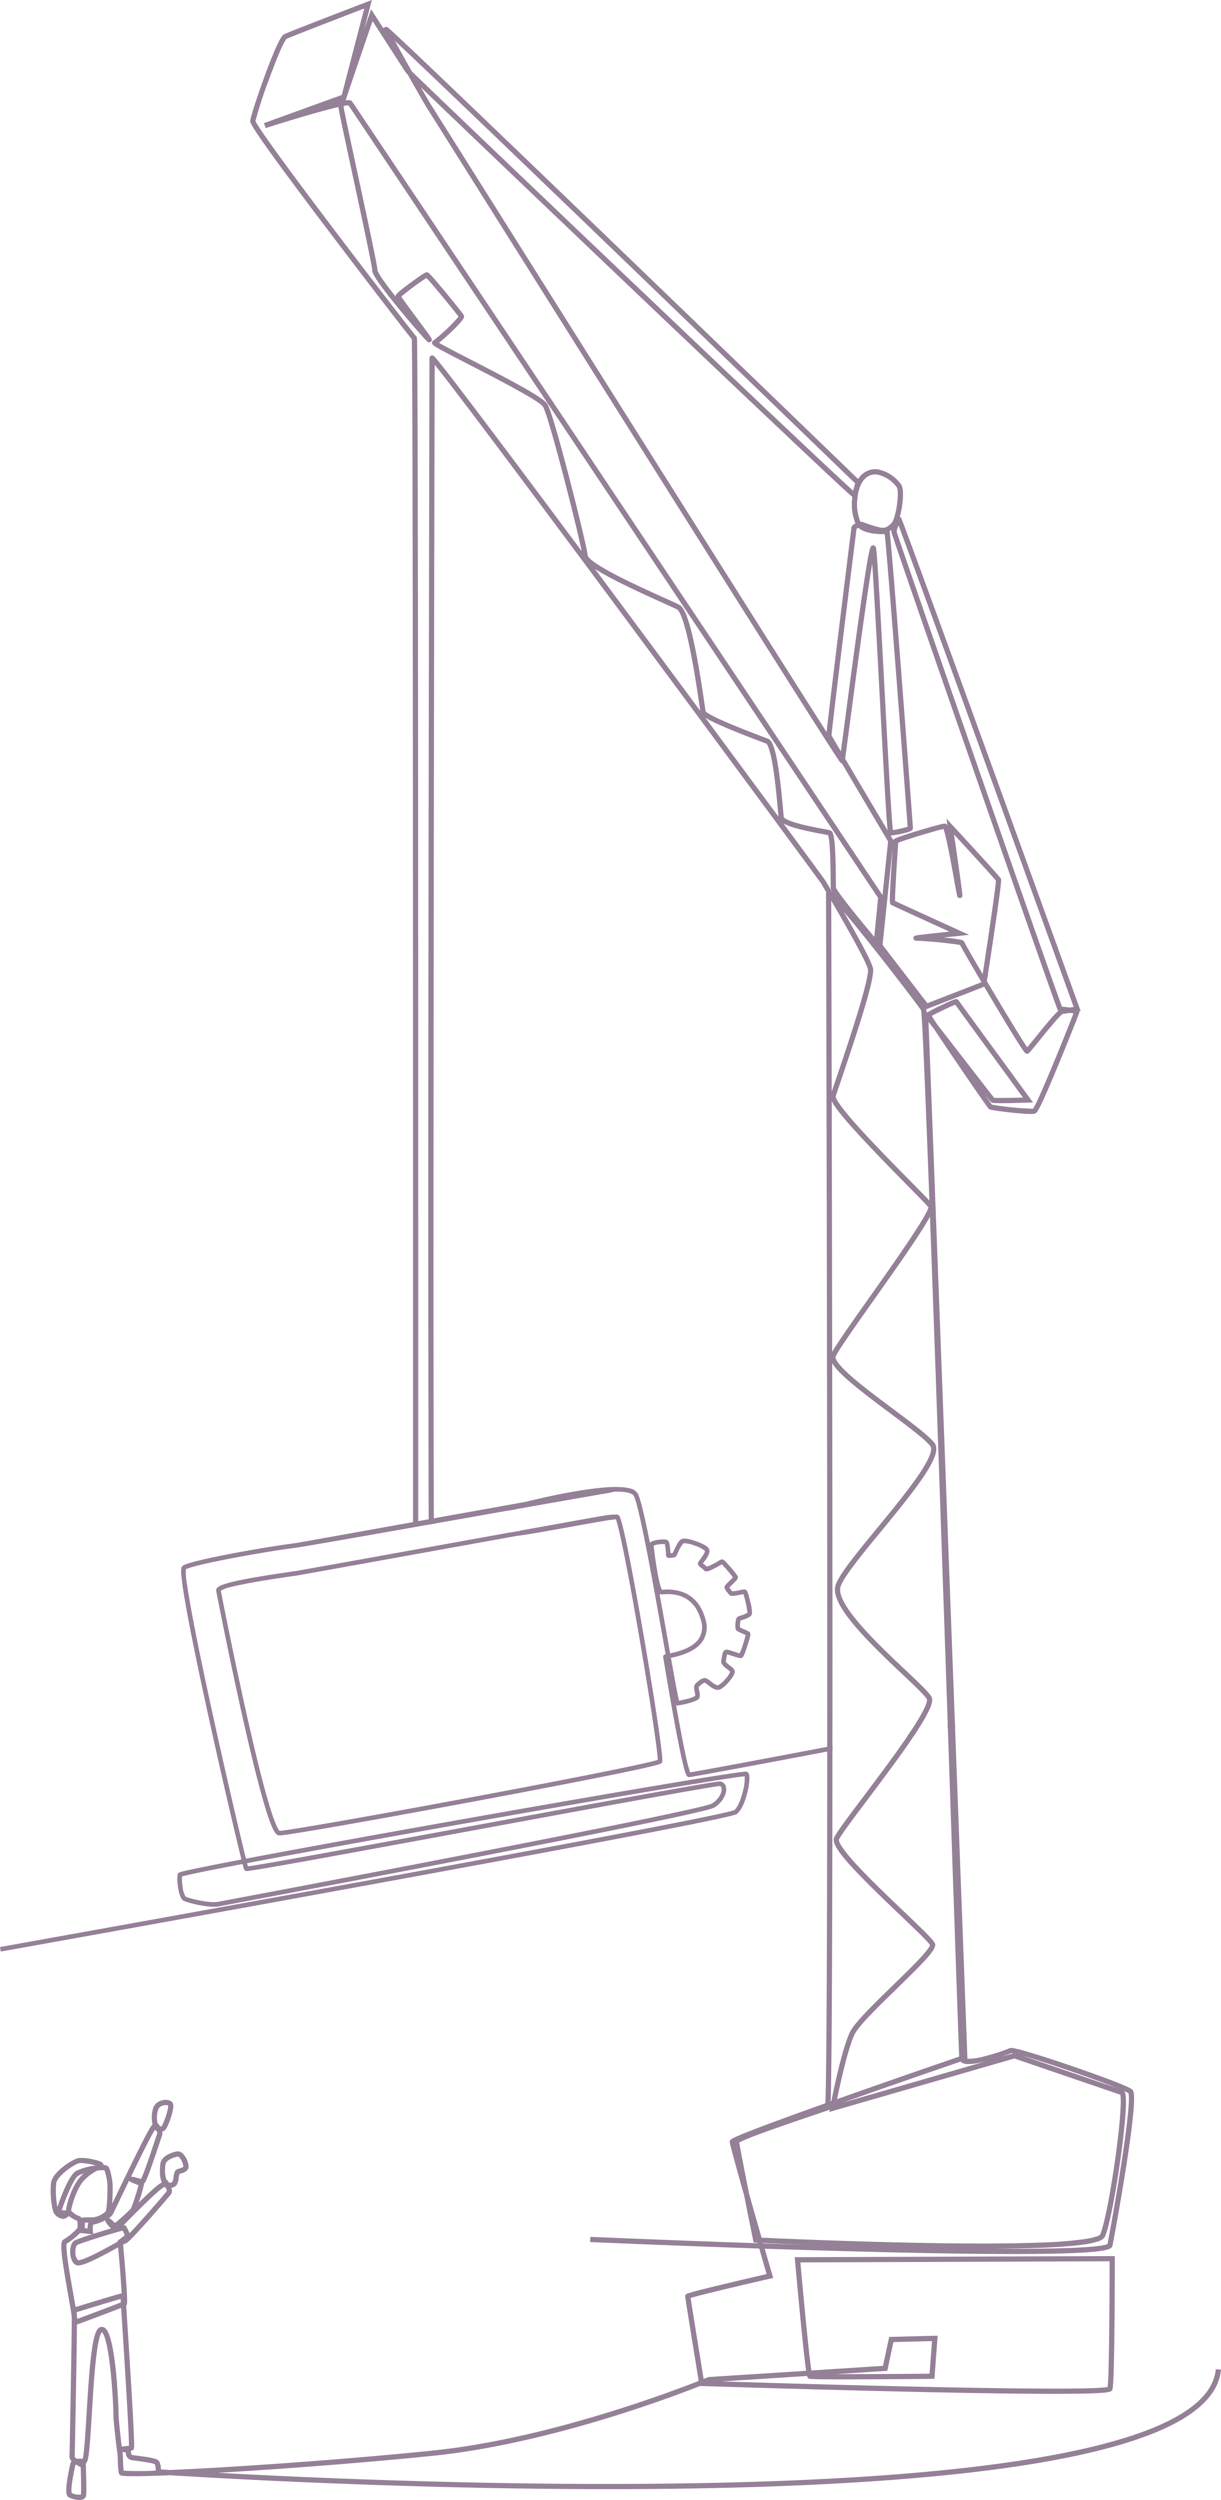 <svg xmlns="http://www.w3.org/2000/svg" width="353.56" height="723.38" viewBox="0 0 353.56 723.38">
  <g id="Group_1135" data-name="Group 1135" transform="translate(-665.311 -514.57)">
    <g id="Group_1133" data-name="Group 1133">
      <path id="Path_1195" data-name="Path 1195" d="M1017.361,1200.12c-1.83,20.14-55.1,31.57-154.05,33.03-7.44.11-14.87.16-22.23.16-46.37,0-89.75-1.97-112.67-3.23.98-.06,1.99-.11,3.01-.18,19.89-1.2,42.1-2.98,59.41-4.75,19.83-2.04,40.54-7.73,54.42-12.14,10.44-3.32,18.69-6.44,22.79-8.05l.44.02c.29.01,29.73.96,58.86,1.62,17.12.39,30.78.6,40.62.63,5.85.02,10.39-.03,13.51-.13,1.69-.06,3-.14,3.89-.24,1.3-.14,1.91-.31,2.08-.91.66-2.32.68-34.2.68-37.82v-.76l-92.69.33.07.82c.01.08.75,8.44,1.56,16.73.47,4.87.88,8.77,1.2,11.58.2,1.69.35,2.89.47,3.74l-28.33,1.81-.12.05c-.04.02-.46.19-1.22.5-1.43-8.78-3.37-20.77-3.77-23.43,2.58-.82,15.18-3.8,23.12-5.62l.78-.18-.22-.77c-.7-2.4-1.45-5.01-2.22-7.69,7.86.26,16.1.51,24.33.74,21.78.59,39.18.86,51.71.79,7.45-.04,13.24-.2,17.22-.48,6.61-.46,7.28-1.15,7.44-1.94.53-2.62,2.5-13.46,4.06-23.51,3.15-20.4,2.16-21.22,1.57-21.71-1.57-1.31-16.16-6.32-17.82-6.89-4.34-1.48-8.4-2.79-11.43-3.7-5.52-1.65-5.9-1.46-6.25-1.29a51.661,51.661,0,0,1-6.68,2.18,19.535,19.535,0,0,1-5.46.87l-.01-.43c-.5-13.39-1.1-29.4-1.75-46.96-.02-.3-.03-.59-.04-.89-.56-15-1.16-31.11-1.78-47.69-.01-.45-.03-.9-.05-1.36-3.25-87.12-6.97-186.38-7.64-202.69.43.53.94,1.18,1.51,1.91.16.23.32.48.5.74,1.94,2.93,4.39,6.54,6.1,9.05,2.68,3.94,8.96,13.13,9.36,13.46.13.1.53.42,6.43,1.05,3.95.42,6.29.52,6.96.3.49-.16,1.1-.36,7.04-14.78,2.91-7.04,5.7-14.15,5.77-14.41a.854.854,0,0,0,.01-.42l.39-.08-.31-.83c-.12-.36-12.96-35.8-25.67-70.81-7.47-20.56-13.43-36.95-17.73-48.71-2.55-6.98-4.54-12.39-5.9-16.07-.74-1.98-1.3-3.5-1.69-4.52-.71-1.88-.73-1.93-1.07-2.05a27.084,27.084,0,0,0,.63-2.95c.16-1.1.65-4.79-.18-6.28a10.767,10.767,0,0,0-6.49-4.43,5.587,5.587,0,0,0-4.77,1.25,6.818,6.818,0,0,0-1.27,1.47c-4.3-4.16-36.11-34.88-67.61-65.19-19.79-19.05-35.59-34.22-46.94-45.08-6.75-6.45-11.98-11.43-15.56-14.81-1.93-1.81-3.41-3.2-4.42-4.13q-.78-.72-1.2-1.08c-.45-.4-.81-.71-1.3-.44l-.47.26c-1.44-2.23-2.55-3.94-2.68-4.15l-.84-1.3-.51,1.47c-.29.84-.81,2.34-1.45,4.22l2.18-8.37-1.37.52c-.91.35-22.31,8.53-24.06,9.41-.4.2-1.45.73-5.64,12.14-1.89,5.18-4.02,11.58-4.16,12.89-.05.59-.17,1.7,23.27,32.62,7.5,9.9,21.22,27.81,23.51,30.53.36,7.25.37,209.25.37,296v47.64c.5-.04,1-.07,1.52-.08V908.68c-.01-44.85-.01-119.91-.06-182.47-.03-34.54-.07-61.56-.12-80.33-.03-10.68-.06-18.9-.1-24.46-.01-2.93-.03-5.18-.05-6.68-.04-2.54-.04-2.72-.34-2.93-.92-1.06-12.23-15.66-23.38-30.38-20.23-26.7-22.83-31.12-23.1-31.84a123.475,123.475,0,0,1,3.96-12.14c3.06-8.38,4.59-11.23,5.02-11.61,1.44-.69,14.63-5.78,22.52-8.81l-6.51,25.02-22.52,8.15.49,1.44c7.95-2.55,16.54-5.06,21.06-6.09.11.96.83,4.44,3.91,18.75,2.48,11.51,5.88,27.28,5.88,28.49,0,.48,0,1.75,7.74,11.17,3.41,4.15,7.74,9.13,8.28,9.51a.773.773,0,0,0,1.02-.07c.46-.47.11-1-.21-1.46-.19-.3-.49-.71-.9-1.27-.75-1.03-1.76-2.4-2.83-3.84-1.72-2.31-4-5.38-4.68-6.44a76.977,76.977,0,0,1,7.28-5.39c1.56,1.59,8.08,9.53,9.3,11.2a51.406,51.406,0,0,1-7.21,6.84.777.777,0,0,0-.47.69c-.02.55.11.76,3.35,2.5,1.84.99,4.33,2.27,7.22,3.76,7.67,3.95,20.52,10.56,21.56,12.28.78,1.29,3.18,9.49,6.27,21.41,2.24,8.63,4.23,16.88,4.93,20.34-9.78-13.14-18.02-24.15-24.59-32.88-5.58-7.41-9.93-13.15-12.93-17.04-1.62-2.09-2.88-3.69-3.74-4.76-1.42-1.76-1.68-2.05-2.25-1.89a.774.774,0,0,0-.56.75c0,.13-.01,1.84-.01,4.89-.18,84.71-.26,144.28-.3,179.33-.04,43.77-.04,78.47-.01,103.13.02,12.44.06,40.14.09,48.63v.76c.01.27.01.53.01.79l1.5-.27v-.4c0-.38,0-.76-.01-1.16-.19-39.91-.12-169.13.23-330.81,0-1.21.01-2.2.01-2.97,12.19,14.93,110.64,148.27,111.8,149.95l1.58,2.66a1.156,1.156,0,0,0-.07.37c0,.17.01,1.88.02,4.92.26,100.94.37,183.1.33,242.01v1.36c0,15.25-.02,28.92-.05,40.94v.89c-.08,34.46-.25,55.07-.49,59.94-6.81,2.43-12.42,4.46-16.72,6.07-3.32,1.24-5.89,2.24-7.64,2.97-3.05,1.27-3.37,1.56-3.33,2.19s1.93,7.49,4.15,15.35c1.13,5.65,2.24,11.14,2.65,13.14l.12.57.58.03c.02,0,.22.01.57.03a.838.838,0,0,1,.04.15c-26.58-.9-48.18-1.84-48.46-1.85l-.07,1.51c.29.01,22.15.97,48.97,1.87.9,3.12,1.66,5.75,2.13,7.39-1.81.42-6.48,1.5-11.11,2.61-3.46.82-6.21,1.5-8.19,2-1.18.31-2.09.55-2.71.74-1.01.29-1.57.46-1.57,1.1,0,.42,2.39,15.13,3.91,24.47-9.78,3.83-44.73,16.84-76.95,20.14-26.23,2.69-58.13,4.86-76.03,5.63-1.29-.08-2.21-.14-2.72-.17-.01-.11-.02-.22-.03-.31a4.755,4.755,0,0,0-.48-2.01c-.44-.72-1.81-1.07-6.37-1.65-.62-.08-1.16-.15-1.41-.2-.23-.04-.34-.14-.37-.89-.01-.13-.01-.24-.03-.35a2.97,2.97,0,0,0,.33-.07c.64-.19.63-.65.58-2.6-.03-1.1-.1-2.72-.2-4.8-.17-3.51-.45-8.38-.82-14.49-.52-8.51-1.08-17.11-1.27-20,.32-.32.33-1.05.21-3.44-.07-1.5-.21-3.58-.42-6.17-.25-3.26-.54-6.55-.68-8.05a8.4,8.4,0,0,1,.82-.4c.32-.11.9-.3,6.95-7.13,2.85-3.21,5.91-6.78,6.14-7.12a1.68,1.68,0,0,0,.18-1.3c-.03-.15-.07-.32-.12-.5a2.278,2.278,0,0,0,1.49-.77,4.185,4.185,0,0,0,.61-2,6.439,6.439,0,0,1,.27-1.24c.1-.04.22-.07.34-.11.85-.26,2.28-.69,2.28-2.04a5.922,5.922,0,0,0-1.8-3.87,2.125,2.125,0,0,0-1.85-.46c-.95.21-4.08,1.09-4.5,3.38-.11.56-.48,4.15.46,5.53-.95.43-2.7,1.9-6.77,5.89a41.9,41.9,0,0,0,1.54-5.29.777.777,0,0,0-.02-.16,4.334,4.334,0,0,0,.82-1.39c.3-.69.69-1.71,1.17-3.02.86-2.37,1.83-5.3,2.48-7.24.36-1.09.71-2.13.77-2.28a2.084,2.084,0,0,0,.06-1.22,1.722,1.722,0,0,0,.65-.25c.94-.63,2.51-5.16,2.57-6.97a1.765,1.765,0,0,0-.51-1.46,3.367,3.367,0,0,0-2.86-.3,3.474,3.474,0,0,0-2.4,2,9.208,9.208,0,0,0-.25,4.98c-.61.43-2.07,2.89-11.18,21.85-.18.38-.36.75-.52,1.09.14-1.78.16-3.88.16-5.04,0-1.51-.58-4.8-1.25-5.69-.12-.16-.35-.47-1.42-.53a.978.978,0,0,0-.1-.38c-.13-.25-.36-.71-3.19-1.29a13.946,13.946,0,0,0-3.91-.34c-1.67.26-7.6,4.01-7.99,7.2a25.14,25.14,0,0,0,.61,8.28,3.418,3.418,0,0,0,3.12,2.14,5.314,5.314,0,0,0,1.49-.82,8.871,8.871,0,0,0,2.36,1.38,6.351,6.351,0,0,1,.11,1.74c0,.1-.01.19-.01.27a16.49,16.49,0,0,1-4.01,3.36c-1.17.62-.94,3.48,1.31,16.12.52,2.97.98,5.53,1.01,6.33.12,2.77-.63,40.24-.64,40.5a1.734,1.734,0,0,0,.61,1.24,1.155,1.155,0,0,0-.35.63c-.01.04-.03.15-.07.32-1.75,8.02-1.14,9.1-.36,9.52a7.227,7.227,0,0,0,2.98.74,2.8,2.8,0,0,0,1.22-.24,1.406,1.406,0,0,0,.79-1.06c.17-1.14-.05-7.95-.08-8.72l-.01-.47-.04-.02a.14.14,0,0,1,.04-.03c.83-.64,1.08-3.5,1.75-14.47.3-5.11.65-10.9,1.16-15.48.73-6.7,1.51-7.87,1.73-8.07.23.15,1.54,1.45,2.58,11.75.6,5.97.8,11.78.77,12.21-.1.9,1,10.42,1.16,11.19.05.28.08,1.11.11,1.92a20.8,20.8,0,0,0,.31,3.77c.18.68.83.79,3.12.83,1.51.03,3.69.01,6.5-.08,1.58-.05,3.35-.11,5.27-.19,15.38.97,82.24,4.84,148.56,3.87,44.2-.65,79.61-3.28,105.26-7.84,15.27-2.71,27.23-6.15,35.53-10.22,9.31-4.56,14.33-10.06,14.9-16.35Zm-118.35,1.95c.16.58.3.65.5.75.27.14.57.29,18.26.21,8.65-.04,17.34-.12,17.42-.13h.7l.93-12.49-14.03.36-1.8,8.37-20.74,1.33c-.71-4.69-2.19-20.21-3.17-31.26l89.53-.33c-.01,13.57-.16,33.34-.57,36.36-1.84.44-12.56.91-60.2-.19-20.9-.48-41.7-1.1-51.5-1.4Zm8.27-.53,14.95-.96,1.79-8.32,11.17-.29-.71,9.43C925.821,1201.48,914.541,1201.55,907.281,1201.54ZM763.691,543.92c-.09.02-.19.04-.29.06l.31-.11C763.7,543.88,763.7,543.9,763.691,543.92Zm228.37,576.33c.21.53.56,3.6-2.15,20.98-1.52,9.78-3.35,19.82-3.91,22.66-.32.17-1.71.65-7.49.98-4.23.24-10.19.38-17.72.4-2.56,0-5.32,0-8.26-.02,5.88-.03,10.99-.13,15.29-.32,14.43-.61,16.92-1.97,17.46-3.21,1.35-3.12,3.18-13.19,4.39-21.79.59-4.1,2.4-17.66,1.37-19.97a1.437,1.437,0,0,0-.2-.33A9.61,9.61,0,0,1,992.061,1120.25Zm-16.77-6.39c6.03,2.06,10.65,3.77,13.51,4.92-5.27-1.8-21.46-7.34-27.34-9.36C964.391,1110.25,969.1,1111.73,975.291,1113.86Zm-17.14-5.2a2.834,2.834,0,0,1,.53.07l-3.68,1.06C956.551,1109.28,957.751,1108.83,958.151,1108.66Zm-14.21,2.82c1.18.63,3.81.28,6.5-.37l-41.05,11.85c11.19-3.96,23.61-8.27,34.07-11.85A1.8,1.8,0,0,0,943.941,1111.48Zm-4.2-98.11c.01.45.02.91.04,1.36.25,7.48.5,14.69.73,21.52q.48,14.25.87,25.79c.02.3.03.6.04.89.94,27.61,1.48,43.34,1.64,46.72-4.35,1.49-18.42,6.33-32.33,11.24-1.03.36-2.04.72-3.03,1.07,1.01-4.9,3.21-14.86,5.1-18.77,1.21-2.49,7.05-8.17,12.21-13.18,8.44-8.22,11.58-11.47,11.06-13.04-.32-.96-2.73-3.31-9.02-9.31-1.54-1.47-3.16-3.01-4.77-4.57-.31-.29-.61-.59-.91-.88-2.62-2.53-5.19-5.09-7.38-7.43-6.08-6.49-5.8-7.77-5.75-7.9.52-1.23,4.09-5.98,8.22-11.47,4.31-5.73,9.2-12.21,12.96-17.77.25-.37.49-.72.72-1.07.36-.54.7-1.06,1.01-1.55,4.26-6.63,4.42-8.51,3.88-9.48-.7-1.3-3.49-3.93-7.35-7.57-7.75-7.29-20.71-19.5-18.94-24.4,1.07-2.96,6.29-9.29,11.81-16,10.88-13.22,17.83-22.14,15.41-25.41-1.54-2.07-6.4-5.7-12.02-9.9-4.27-3.18-8.67-6.47-11.95-9.33-4.94-4.31-4.8-5.55-4.72-5.76.62-1.63,5.75-8.88,11.18-16.56,4.24-5.99,8.62-12.19,11.96-17.22,1.82-2.75,3.12-4.84,3.98-6.39.08-.13.14-.26.21-.38C936.171,908.95,938.131,966.32,939.741,1013.37Zm-33.46-107.62q-.045-31.38-.13-72.58c1.34,2.84,6.7,9.01,22.01,24.53,2.89,2.92,5.4,5.47,5.99,6.21-.07.51-.83,2.39-5.42,9.27-3.28,4.91-7.46,10.83-11.51,16.56C911.461,897.88,907.621,903.34,906.281,905.75Zm28.15-43.8c-1.02-1.08-2.73-2.82-5.19-5.31-4.13-4.19-9.79-9.92-14.29-14.84-7.13-7.8-7.67-9.58-7.66-9.94.2-.66.77-2.34,1.55-4.65,5.98-17.67,9.84-29.96,9.25-32.52-.49-2.16-4.79-9.91-8.47-16.29,2.23,2.61,5.34,6.41,9.5,11.67,6.3,7.97,12.16,15.69,12.91,16.86C932.361,808.83,933.271,830.82,934.431,861.95Zm-28.29-31.47q-.045-24.525-.12-52.46c0-1.13-.01-2.07-.01-2.82,4.24,7.24,10.09,17.54,10.61,19.82.14.63-.08,3.18-3.16,13.21-1.99,6.48-4.43,13.71-6.05,18.49C906.871,828.31,906.431,829.6,906.141,830.48Zm20.3-119.36c-.95-12.33-1.73-22.23-2.32-29.43-.35-4.22-.63-7.5-.84-9.74-.19-2.12-.29-3.14-.39-3.66a6.506,6.506,0,0,0,.59-.38,2.477,2.477,0,0,0-.06.61c.05.69,20.01,58.05,24.01,69.54,6.42,18.44,12.28,35.23,16.52,47.3,2.36,6.72,4.21,11.96,5.49,15.57.68,1.91,1.21,3.38,1.57,4.36.19.51.33.9.43,1.17a2.325,2.325,0,0,0,.31.61c-1.14.98-3.06,3.23-6.74,7.79-.85,1.05-1.72,2.13-2.25,2.75-1.65-2.35-7.15-11.48-11.68-19.14.34-2.26,1.24-8.08,2.1-13.89,2.24-15.18,2.1-15.46,1.93-15.8-.33-.65-8.96-10.02-14.08-15.55l-1.66-1.79.29,1.95a.916.916,0,0,0-.82-.51c-.88,0-6.98,1.84-7.68,2.05-1.82.55-3.48,1.08-4.67,1.49-1.68.57-2.32.83-2.51,1.22l-.08-.14c-.22-.36-.44-.74-.69-1.15h.03a25.327,25.327,0,0,0,3.25-.56c2.56-.57,3.18-.89,3.18-1.61C929.671,753.91,928.061,732.25,926.441,711.12Zm16.96,72.8c-6.85-3.12-16.95-7.72-18.91-8.65-.05-1.94.54-11.19.78-14.82.07-1.05.11-1.66.13-2.02,1.77-.76,10.99-3.56,13.1-3.99.78,1.88,2.45,11.12,3.18,15.2.39,2.12.67,3.66.79,4.13a.767.767,0,0,0,.91.66c.72-.14.65-.72.53-1.69-.06-.53-.16-1.29-.29-2.28-.22-1.66-.55-3.97-.96-6.86-.4-2.81-.81-5.63-1.09-7.55,4.97,5.37,11.22,12.19,12.12,13.34-.05,1.87-2.16,16.14-3.83,27.02-2.79-4.74-4.99-8.56-5.29-9.21-.17-.58-.86-.73-2.54-.96-.9-.13-2.07-.26-3.5-.4,1.63-.17,3.27-.34,4.64-.48l2.78-.29Zm-19.63-23.82c0,.08-.01.17-.01.25-.16,2.48-.4,6.22-.58,9.44-.33,6.26-.26,6.31.19,6.61.29.2,9.77,4.52,16.87,7.74l-3.49.37c-1.82.2-3.27.36-4.31.48-.62.08-1.11.13-1.43.18-.58.08-1.23.17-1.19.88a.772.772,0,0,0,.84.73,122.657,122.657,0,0,1,12.64,1.21c.78,1.52,3.86,6.78,6.2,10.76v.03l-15.64,6.07-12.99-16.87Zm14.05,52.36c-.33-.43-.65-.83-.94-1.2-.81-1.22-1.43-2.18-1.77-2.74,1.44-.8,5.48-2.73,6.8-3.24,2.2,3.03,15.23,20.86,19.62,26.87-3.34.09-7.36.16-8.34.07-.75-.9-4.19-5.36-7.54-9.67C942.911,819,940.071,815.33,937.821,812.46Zm26.61,22.92a83.431,83.431,0,0,1-11.86-1.17c-.29-.39-1.1-1.53-2.22-3.14a22.781,22.781,0,0,0,2.01,2.46c.25.18.59.42,10.66.08l1.43-.04-.85-1.16c-7.06-9.66-20.49-28.03-20.75-28.41a.81.81,0,0,0-.73-.34c-.16.01-.65.04-4.5,1.9a34.657,34.657,0,0,0-3.78,1.97.972.972,0,0,0-.26-.15,7.585,7.585,0,0,0-.09-.76l16.81-6.53c1.09,1.85,1.9,3.21,2.01,3.39,9.2,15.47,9.74,15.76,10.02,15.92a.787.787,0,0,0,.67.04c.33-.13.55-.37,3.19-3.63,1.94-2.41,5.96-7.39,6.91-7.88.55-.05,1.32-.17,2.06-.28.37.05.72.11.99.16C974.541,812.01,965.981,833.36,964.431,835.38ZM925.5,666.62c4.54,11.96,34.33,94.09,50.71,139.32-.32.05-.68.11-1.07.18-.1-.02-.21-.03-.32-.05-.71-.09-1.48-.17-1.99-.21-1.34-3.52-10.8-30.45-24.1-68.66-12.68-36.43-23.25-66.99-23.8-68.83A7.72,7.72,0,0,1,925.5,666.62Zm-11.97-7.21c.18-2.95,1.09-5.34,2.52-6.56a4.048,4.048,0,0,1,3.51-.91,9.388,9.388,0,0,1,5.44,3.67c.84,1.53-.32,9.18-1.58,10.37-1.44,1.36-2.16,1.49-3.47,1.17a35.194,35.194,0,0,1-4.54-1.43,1.334,1.334,0,0,0-.69-.17,1.939,1.939,0,0,0-.24.02A12.852,12.852,0,0,1,913.531,659.41Zm.37,7.88c1.87,1.72,5.77,1.92,7.58,1.8.91,7.57,6.21,78.56,6.65,84.7a35.908,35.908,0,0,1-4.28.98c-.43-3.71-1.48-23.37-2.41-40.86-1.07-20.11-2.09-39.11-2.47-40.81a.844.844,0,0,0-.82-.72h-.03c-.73.03-.9.81-1.17,2.1-.2.93-.46,2.32-.75,4.11-.52,3.15-1.21,7.72-2.04,13.56-1.51,10.65-3.22,23.62-4.35,32.21-.41,3.07-.77,5.77-1.01,7.62-1.41-2.39-2.41-4.1-2.71-4.62.26-3.6,6.85-56.67,7.25-59.78A2.6,2.6,0,0,1,913.9,667.29Zm8.45,87.6c-3.42-5.77-8.69-14.67-12.32-20.81.16-1.09.5-3.62,1.28-9.52,1.57-11.94,4.87-36.92,6.56-46.86.5,7.12,1.29,21.89,2.06,36.29.54,10.22,1.11,20.79,1.57,28.61.25,4.21.44,7.31.6,9.46.09,1.18.17,2.08.23,2.68C922.341,754.79,922.341,754.84,922.351,754.89Zm-10.48-87.72c-.05.27-1.95,15.59-3.74,30.18-1.05,8.58-1.89,15.5-2.49,20.59-.57,4.81-.85,7.22-.97,8.46-16.5-25.78-69.04-109.24-96.46-152.81-12.34-19.59-17.79-28.26-17.93-28.46-.24-.34-1.48-2.47-3.1-5.29,12.2,11.74,46.22,44.16,60.22,57.47,12.51,11.9,30.36,28.85,44.34,42.05,6.36,6,11.31,10.66,14.73,13.84,3.56,3.3,4.97,4.61,5.64,5.12-.04.36-.07.7-.09,1a14.692,14.692,0,0,0,1,6.71C911.981,666.53,911.9,667.01,911.871,667.17Zm1.05-12.74c-.17.68-.38,1.49-.55,2.13-4.58-4.06-28.06-26.23-64.32-60.72-31.24-29.72-59.15-56.39-63.51-60.65-1.78-3.16-3.61-6.45-4.91-8.83C795.421,541.1,871.081,614.03,912.921,654.43ZM765.511,543.21l.03-.01.08-.3c1.55-4.66,4.94-14.56,7.57-22.22,2.42,3.75,9.23,14.29,9.56,14.82a7.33,7.33,0,0,0,.57.58c2.55,4.51,5.41,9.5,5.72,9.92.24.36,7.64,12.12,17.89,28.4,16.69,26.51,41.91,66.58,63.1,100.15,11.66,18.47,20.78,32.89,27.12,42.86,3.59,5.66,6.37,10.01,8.26,12.94,1,1.55,1.77,2.73,2.29,3.51.84,1.28,1.02,1.55,1.37,1.57,4.1,6.95,10.05,16.99,13.4,22.63l-1.62,15.51c-7.96-11.91-152.72-228.45-153.53-229.58-.18-.25-.4-.44-1.08-.44a6.127,6.127,0,0,0-.86.07C765.421,543.49,765.471,543.35,765.511,543.21Zm82.38,149.83-10.3-13.86c1.24.81,2.9,1.77,5.13,2.94,4.58,2.4,10.04,4.87,14.02,6.67,2.19.99,3.92,1.77,4.65,2.16.64.34,3,3.41,6.59,28.67.03.24.06.45.09.62C861.6,711.5,854.731,702.24,847.891,693.04Zm21.64,29.18c1.86,1.19,6.18,3.17,16.23,6.98.64.24,1.14.43,1.43.55.11.05,1.06.76,2.12,7.93.62,4.2,1.04,9,1.27,11.58.06.7.11,1.25.15,1.62C884.881,742.96,877.541,733.03,869.531,722.22Zm21.25,15.08c-1.08-7.28-2.14-8.61-3.03-8.96-.3-.12-.8-.31-1.45-.55-2.18-.83-6.25-2.37-9.81-3.88-5.69-2.41-6.7-3.3-6.87-3.52-.03-.18-.08-.52-.14-.98-3.56-25.09-5.92-29.02-7.38-29.8-.77-.41-2.43-1.16-4.74-2.2-3.96-1.79-9.4-4.25-13.94-6.63-7.39-3.87-7.89-5.23-7.92-5.47-.21-1.98-2.82-12.74-5.22-22.01-1.53-5.87-5.21-19.76-6.44-21.81-1.17-1.94-10.32-6.75-22.17-12.85-3.78-1.94-7.67-3.95-9.24-4.88,2.12-1.68,6.74-5.98,7.2-7.25a1,1,0,0,0-.02-.76c-.32-.63-5.03-6.32-5.07-6.38-4.99-6.03-5.21-6.03-5.64-6.03-.22,0-.62,0-4.76,3.05-4.29,3.16-4.29,3.51-4.29,3.92v.04c-4.97-6.25-5.23-7.45-5.24-7.56,0-1.27-2.46-12.75-5.92-28.81-1.84-8.58-3.75-17.43-3.89-18.55a1.42,1.42,0,0,1,.06-.21,7.785,7.785,0,0,1,1.36-.16c5.06,7.49,147.87,221.11,153.35,229.33l-1.1,11.25c-4.75-5.64-10.73-13.05-11.1-14.25-.01-.25-.01-.81-.02-1.52-.07-13.55-.7-14.76-1.66-15.05-.28-.09-.88-.2-2.02-.41-1.88-.35-4.73-.89-7.16-1.56-3.99-1.09-4.24-1.84-4.25-1.87-.03-.32-.09-.99-.17-1.85C891.861,746.49,891.421,741.58,890.781,737.3Zm13.48,31.98c-.11-.2-4.76-6.52-12.09-16.45,1.94,1.14,5.8,2.05,11.22,3.07.72.13,1.36.25,1.68.32.58,1.27.74,8.08.77,13.66.01.79.01,1.36.02,1.61,0,.18.01.41.45,1.15a.549.549,0,0,0-.09-.07C905.131,770.72,904.391,769.48,904.261,769.28Zm2.09,250.47q.03-23.8,0-52.73-.015-22.59-.06-58.01c1.8,3.15,7.9,7.87,16.74,14.47,5.3,3.95,10.31,7.69,11.71,9.59.44.59.54,2.5-3.72,8.67-3.06,4.44-7.42,9.74-11.64,14.87-5.85,7.11-10.9,13.24-12.06,16.44-1.95,5.39,8.03,15.39,19.32,26.02,3.48,3.28,6.48,6.11,7.06,7.19.11.21.38,1.6-4.62,9.16-.29.43-.59.89-.92,1.37a2.153,2.153,0,0,1-.13.19c-3.72,5.49-8.53,11.87-12.78,17.52-4.99,6.63-7.85,10.45-8.41,11.8-.88,2.11,3.1,6.84,12.39,15.93.29.29.59.58.9.88q2.67,2.595,5.88,5.65c4,3.81,8.14,7.75,8.6,8.65-.05.25-.47,1.17-3.21,4.09-2.01,2.13-4.65,4.7-7.45,7.42-5.5,5.35-11.19,10.88-12.51,13.61-2.12,4.37-4.5,15.5-5.41,20.02-.06.02-.13.05-.2.07q.03-.7.06-1.65c.06-2.2.11-5.49.16-9.78.09-8.02.16-19.82.21-35.07q.015-6.075.04-12.91v-.89c.03-12.03.05-25.79.05-41.21C906.361,1020.66,906.361,1020.2,906.351,1019.75Zm-24.12,129.62c-1.41-7.04-2.64-13.37-2.85-14.83,1.45-.95,9.25-3.8,23.21-8.5,1.47-.49,2.36-.79,2.6-.88a.682.682,0,0,0,.39-.33l-.16.85,53.63-15.48c2.65.91,27.57,9.44,30.65,10.48.39,1.27.02,8.12-1.5,18.87-1.43,10.13-3.2,19-4.31,21.57-.02.03-.41.73-4.62,1.36a115.6,115.6,0,0,1-11.69.95c-8.44.35-19.99.4-34.33.15-20.78-.36-41.52-1.26-47.41-1.53C884.6,1157.74,883.351,1153.35,882.231,1149.37Zm4.05,14.21c2.38.11,6.6.3,11.98.51-4.05-.12-8.05-.25-11.95-.38C886.3,1163.67,886.291,1163.63,886.281,1163.58Zm-186.6-.88-.34.25.02.27c-.26.14-.56.31-.89.49-1.77.97-4.2,2.3-6.32,3.33-3.2,1.53-4.04,1.56-4.22,1.54a3.3,3.3,0,0,1-.78-2.52,2.763,2.763,0,0,1,.5-1.89c.86-.5,10.9-3.64,13.17-4.15a9.1,9.1,0,0,1,.61,1.37C700.831,1161.83,699.731,1162.65,699.681,1162.7Zm13.57-21.92c.19-1.02,1.82-1.83,3.35-2.18a.652.652,0,0,1,.58.18,4.518,4.518,0,0,1,1.22,2.68c0,.23-.87.49-1.2.59-.19.06-.38.11-.55.18-.8.31-.95,1.32-1.11,2.39a5.466,5.466,0,0,1-.29,1.27,1.232,1.232,0,0,1-.98.25,3.21,3.21,0,0,0-.81-.97A9.717,9.717,0,0,1,713.251,1140.78Zm-.42,6.63c.15.05.3.08.45.12a3.368,3.368,0,0,1,.31,1.08c-.77.97-7.55,8.81-10.77,12.16-.08-.23-.17-.43-.23-.58a11.4,11.4,0,0,0-.74-1.4.686.686,0,0,0-.65-.35.486.486,0,0,0-.12.01c.29-.29.62-.63,1.02-1.03C704.671,1154.83,711.411,1148.03,712.831,1147.41Zm-1.68-22.53a2.033,2.033,0,0,1,1.39-1.07,2.311,2.311,0,0,1,1.44-.01c.21,1-1.34,5.33-1.92,6.04a1.293,1.293,0,0,1-.4,0,4.486,4.486,0,0,0-.74-.97A7.865,7.865,0,0,1,711.151,1124.88Zm-1.03,6.03c.14.07.32.14.5.21a1.54,1.54,0,0,1,.21.83c-.09.2-.33.92-.82,2.4-.86,2.59-3.03,9.11-3.86,10.71-.36-.1-.82-.24-1.26-.35a6.714,6.714,0,0,0-1.48-.3.969.969,0,0,0-.17.01C705.951,1138.84,709.061,1132.56,710.121,1130.91Zm-12.14,24.41c.11-.22.63-1.29,1.68-3.49.75-1.55,1.84-3.81,3.04-6.3a1.124,1.124,0,0,0,.46.42,11.318,11.318,0,0,0,1.21.51c.31.12.78.29,1.05.43a66.122,66.122,0,0,1-2.18,6.69,46.461,46.461,0,0,1-4.63,4.21c-.15-.14-.32-.3-.5-.46a5.491,5.491,0,0,0-1.23-.97A3.7,3.7,0,0,0,697.981,1155.32Zm-.54,4.06c-.92.27-1.96.58-3.04.91l-2.11.66-.07-.78a6.394,6.394,0,0,1,.07-1.89,11.8,11.8,0,0,0,3.48-1.27.965.965,0,0,0,.15.54A11.589,11.589,0,0,0,697.441,1159.38Zm-15.86-13c.27-2.19,5.31-5.66,6.73-5.89a3.94,3.94,0,0,1,.52-.03,19.168,19.168,0,0,1,4.21.69c-.19.03-.38.05-.59.09a17.355,17.355,0,0,0-5.07,1.48c-2.09,1.14-4.51,7.66-5.46,10.47A26.022,26.022,0,0,1,681.581,1146.38Zm2.83,7.79c-.46-.01-.89-.04-1.22-.07.79-2.43,3.37-9.21,4.91-10.05a8.4,8.4,0,0,1,1.48-.6,12.553,12.553,0,0,0-1.05,1.02C685.951,1147.31,684.461,1152.93,684.411,1154.17Zm1.51.05c0-.72,1.35-6.11,3.73-8.73a14.122,14.122,0,0,1,3.85-2.86,7.4,7.4,0,0,1,2.04-.07,15.146,15.146,0,0,1,.89,4.67c0,3.45-.23,6.68-.51,7.19a6.309,6.309,0,0,1-3.64,1.74c-.63,0-1.42,0-2.05.02a4.441,4.441,0,0,0-1.31.14,1.3,1.3,0,0,0-.63-.52A5.286,5.286,0,0,1,685.921,1154.22Zm4.98,3.46a5.281,5.281,0,0,0-.23,1.71l-.8-.08c.01-.51.03-1.14.04-1.61C690.191,1157.69,690.541,1157.69,690.9,1157.68Zm-6.28,6.12a20.931,20.931,0,0,0,3.87-3.11l3.5.36a52.734,52.734,0,0,0-5.11,1.81c-1.13.66-1.24,2.6-1.25,3.18-.01,1.4.38,3.14,1.54,3.85s3.97-.43,12.03-4.86c.1-.05.21-.11.31-.17.4,4.36.85,9.96,1.03,13.3-.79.16-2.55.68-6.84,1.97-.91.28-4.87,1.48-6.5,2-.18-1.05-.41-2.32-.65-3.73C685.721,1173.78,684.211,1165.26,684.621,1163.8Zm15.66,16.96v.03c-2.43.95-10.09,3.86-12.59,4.75q-.165-1.365-.18-1.92c1.94-.62,10.13-3.12,12.76-3.84C700.271,1180.09,700.281,1180.44,700.281,1180.76Zm-11.52,55.61a4.612,4.612,0,0,1-2.68-.44c-.11-.33-.32-1.79,1.02-7.91.02-.1.03-.17.05-.24.04-.02.1-.05.17-.08a14.941,14.941,0,0,0,1.36.74C688.771,1231.35,688.851,1235.5,688.761,1236.37Zm10.9-22.85c.02-.21-.53-22.58-3.89-25.29a1.448,1.448,0,0,0-1.44-.29c-1.07.35-1.94,2.02-2.73,9.01-.53,4.67-.89,10.63-1.21,15.9-.33,5.47-.7,11.62-1.15,13.18a6.373,6.373,0,0,0-1.64.03,2.468,2.468,0,0,1-.65-.57c.04-1.78.59-29.87.64-38.32.1-.03.21-.07.34-.12.37-.12.91-.32,1.6-.57,1.17-.43,2.78-1.03,4.78-1.79,2.29-.86,4.68-1.78,6.07-2.32.99,15.09,2.29,36.3,2.27,39.88-.31.04-.69.08-.97.11-.32.04-.62.08-.84.11-.08.01-.18.02-.28.04C700.2,1219.58,699.621,1214.09,699.661,1213.52Zm1.46,15.95a28.94,28.94,0,0,1-.19-3.06,16.824,16.824,0,0,0-.14-2.16c-.01-.05-.02-.1-.03-.17a.22.22,0,0,1,.08.01,7.187,7.187,0,0,1,.91.11,2.084,2.084,0,0,0,1.59,2.22c.3.06.84.12,1.51.21,1.29.16,4.66.59,5.3,1a4.5,4.5,0,0,1,.23,1.29c.02.17.03.35.06.52A82.575,82.575,0,0,1,701.121,1229.47Z" fill="#948097"/>
    </g>
    <g id="Group_1134" data-name="Group 1134">
      <path id="Path_1196" data-name="Path 1196" d="M929.081,1015.42c-.29.43-.59.89-.92,1.37a2.153,2.153,0,0,1-.13.19c.71-.14,1.41-.27,2.11-.41.36-.54.7-1.06,1.01-1.55C930.471,1015.15,929.781,1015.29,929.081,1015.42Zm-144.12-60.44c-.02,0-.04.01-.05,0v1.34c.5-.04,1-.07,1.52-.08V954.9C785.951,954.91,785.451,954.93,784.961,954.98Zm71.89,65.93c-.22-1.87-.57-4.48-1.06-7.77-.92-6.24-2.28-14.7-3.73-23.2-.95-5.59-5.78-33.59-7.33-36.57a.945.945,0,0,0-.74-.57,3.4,3.4,0,0,0-.51.02v-.01l-1.35.05c-.68.09-1.46.2-2.27.31-.41.06-10.6,1.89-23.93,4.29l.01.06-2.92.5-.01-.03c-25.81,4.66-61.06,11.02-62.02,11.16-3.69.52-8,1.16-11.86,1.83-8.84,1.55-10.54,2.46-11.03,3.15a.955.955,0,0,0-.19.77c.2,1.1,3.6,18.51,7.51,35.99,2.24,9.96,4.18,17.9,5.78,23.6.95,3.38,1.79,6,2.5,7.8,1.09,2.77,1.77,3.35,2.46,3.37,2.08.07,30.61-5.01,56.38-9.82,14.36-2.68,27.48-5.2,36.95-7.1,5.25-1.05,9.36-1.91,12.22-2.55,4.95-1.11,5.06-1.3,5.25-1.61C857.1,1024.35,857.231,1024.14,856.851,1020.91Zm-18.75,6.74c-9.58,1.92-22.65,4.42-36.79,7.06-6.15,1.15-12.07,2.24-17.61,3.25-20.47,3.72-35.7,6.33-37.43,6.37-.13-.11-.64-.66-1.59-3.22-.7-1.9-1.53-4.58-2.47-7.97-1.59-5.77-3.5-13.65-5.68-23.42-3.69-16.56-6.88-32.77-7.28-34.88a10.437,10.437,0,0,1,3.13-1.11c1.72-.44,4.09-.92,7.05-1.44,3.83-.67,8.11-1.3,11.77-1.82.99-.14,38.04-6.84,63.98-11.52h.03c.26-.02.6-.06,1.05-.13.82-.11,1.97-.29,3.51-.55.69-.11,1.42-.24,2.2-.37,2.47-.43,5.33-.95,8.11-1.45,4.39-.79,9.6-1.73,12.21-2.13v.04l1.33-.22c.26.63.97,2.94,2.65,11.38,1.21,6.11,2.72,14.42,4.26,23.39,1.45,8.45,2.83,16.99,3.79,23.43,1.25,8.35,1.44,10.76,1.45,11.46C854.911,1024.09,851.451,1024.99,838.1,1027.65Zm66.74-7.62c-22.31,4.23-37.25,7.01-39.68,7.38a35.742,35.742,0,0,1-1.33-5.09c-.57-2.64-1.27-6.2-2.07-10.6-.19-1.05-.42-2.31-.68-3.77a.613.613,0,0,0,.4.11,22.271,22.271,0,0,0,3.15-.63c2.57-.68,3.08-1.19,3.24-1.64a3.464,3.464,0,0,0-.07-1.85c-.07-.32-.25-1.17-.11-1.3,1.2-1.16,1.63-1.18,1.71-1.18a6.854,6.854,0,0,1,.78.57c1.02.79,2.4,1.88,3.62,1.39,1.29-.51,3.51-3.02,4.1-4.41a1.483,1.483,0,0,0,.11-1.16,3.737,3.737,0,0,0-1.31-1.33c-.41-.31-1.26-.96-1.21-1.24.04-.24.08-.48.11-.72a11.708,11.708,0,0,1,.26-1.29c.36.08,1.06.31,1.54.47,1.91.62,2.44.74,2.87.46.17-.12.46-.32,1.47-3.43,1.02-3.13.89-3.43.8-3.65-.17-.4-.64-.62-1.67-1.06a10.346,10.346,0,0,1-1.28-.61,8.152,8.152,0,0,1,.14-1.96c.15-.06.43-.16.65-.23,1.44-.48,2.48-.89,2.67-1.7a11.545,11.545,0,0,0-.52-3.64c-.71-3.02-.98-3.18-1.2-3.31-.33-.2-.7-.14-1.95.11a13.017,13.017,0,0,1-2.02.3,10.066,10.066,0,0,1-.86-1.1c.2-.21.54-.54.8-.79,1.36-1.3,1.78-1.74,1.68-2.28-.02-.15-.08-.47-2.02-2.73-.51-.59-.99-1.13-1.35-1.5-.61-.64-.92-.91-1.33-.83a4.379,4.379,0,0,0-1.16.58,21.723,21.723,0,0,1-3.1,1.53,9.828,9.828,0,0,0-.76-.64c-.12-.09-.28-.21-.4-.31.06-.08.13-.17.19-.25.89-1.17,2.23-2.94,1.48-4.12-.6-.93-3.03-1.83-3.76-2.08-1.46-.51-3.37-1.01-4.2-.55-.77.43-1.42,1.73-2.12,3.25-.12.25-.26.55-.35.73-.17.03-.42.06-.63.08-.19-2.73-.39-3.55-.95-3.84-.69-.36-3.5-.08-4.55.45a1.363,1.363,0,0,0-.47.36c-1.66-8.32-2.78-12.86-3.5-14.21a3.446,3.446,0,0,0-2.24-1.51c-4.05-1.13-13.01.22-19.82,1.55-3.7.73-7.44,1.59-10.22,2.28-.01,0-.03.01-.04.01-8.07,1.45-17.52,3.15-26.74,4.8-.5.09-1,.18-1.5.28-1.01.18-2.01.36-3.01.53l-1.47.27c-.02,0-.04.01-.05,0v.01c-17.92,3.22-33.52,6.03-34.17,6.11-3.51.45-8.07,1.16-12.84,2s-9.29,1.72-12.75,2.49c-6.03,1.35-6.69,1.87-6.94,2.06a1.361,1.361,0,0,0-.42.96c-.4,3.93,4.47,27.18,8.63,45.99,2.04,9.24,4.38,19.47,6.4,28.07.88,3.72,1.64,6.9,2.21,9.18.07.28.13.54.19.78-8.93,1.7-15.23,2.97-17.29,3.53-.62.17-1.07.29-1.18.75a12.786,12.786,0,0,0,.15,3.97c.13.76.51,3.07,1.48,3.63,1.08.62,7.32,2.21,10.27,1.68,1.15-.22,35.98-6.75,71.43-13.62,69.92-13.54,71.62-14.67,72.18-15.04,2.67-1.78,3.57-4.24,3.29-5.76a2.02,2.02,0,0,0-1.55-1.71c-.32-.07-.75-.16-22.59,3.79-13.02,2.35-30.44,5.57-47.28,8.67-13.61,2.51-28.02,5.17-40.02,7.35-13.99,2.55-24.7,4.46-27,4.73-.06-.23-.15-.54-.25-.92,14.6-2.77,36.58-6.78,62.6-11.39,43.22-7.66,77.43-13.42,81.49-13.74a14.062,14.062,0,0,1-.56,4.45c-.63,2.53-1.53,4.51-2.42,5.32-.71.33-6.3,1.71-35.04,7.17-17.85,3.4-42.4,7.95-72.95,13.54-4.46.81-8.92,1.62-13.34,2.43-47.24,8.6-90.86,16.4-91.33,16.49l.23,1.31c.48-.08,44.1-7.88,91.34-16.49,4.73-.86,9.49-1.73,14.25-2.6,106.06-19.38,107.2-20.38,107.68-20.81,2.14-1.87,3.4-7.36,3.5-9.9.06-1.36-.19-1.8-.42-2.03-.26-.27-.6-.24-1.04-.21-.32.03-.78.08-1.37.16-1.13.14-2.79.39-4.95.72-4.09.63-9.96,1.59-17.45,2.85-14.1,2.36-33.05,5.64-53.37,9.23-24.49,4.33-50.21,8.98-67.18,12.2-1.57-6.29-5.45-22.85-9.23-39.98-2.59-11.76-4.69-21.84-6.08-29.15-.81-4.27-1.39-7.69-1.74-10.16a18.246,18.246,0,0,1-.34-4.45c.33-.18,1.61-.7,6.32-1.75,3.45-.76,7.97-1.65,12.72-2.48,4.29-.76,8.39-1.4,11.72-1.85.37-.05.72-.1,1.07-.14,1.89-.24,19.34-3.31,38.48-6.69l1.5-.27c7.35-1.29,14.89-2.63,21.81-3.85v.02l1.72-.29c.08-.03.18-.06.29-.09,14.61-2.58,26.21-4.62,27.22-4.75v-.05l1.38-.26v-.02h.09c4.21-.03,5.16.84,5.36,1.23,1.64,3.07,5.91,27.11,8.73,43.01.17.96.34,1.9.5,2.81a1.157,1.157,0,0,0-.24.07.7.7,0,0,0-.47.78c.01.02.03.16.07.39,1.12,6.77,2.22,13.1,3.18,18.31.84,4.56,1.56,8.17,2.14,10.74.34,1.52.64,2.69.88,3.5.32,1.03.59,1.76,1.24,1.78.18,0,.63-.01,15.47-2.78,6.52-1.21,15.03-2.81,24.52-4.62.5-.09,1-.19,1.51-.28.01-.45.01-.91,0-1.36C905.841,1019.84,905.341,1019.94,904.841,1020.03Zm-168.72,35.69c.26.3.59.26,1.02.22.27-.03.66-.09,1.18-.17.99-.14,2.45-.38,4.34-.71,3.5-.59,8.51-1.48,15.31-2.71,12.64-2.29,29.8-5.45,46.4-8.51,31.56-5.82,67.31-12.42,69.38-12.46.14.04.39.15.48.63.21,1.12-.67,3.04-2.71,4.4-.47.29-4.16,1.35-23.48,5.31-11.9,2.44-28.2,5.66-48.44,9.58-35.36,6.85-70.04,13.36-71.19,13.57-2.51.46-8.43-.99-9.35-1.51a6.369,6.369,0,0,1-.86-2.8,14.685,14.685,0,0,1-.2-3.03c1.41-.44,7.64-1.72,17.55-3.6C735.961,1055.53,736.021,1055.6,736.121,1055.72Zm122.75-65.54c-.79-4.42-1.67-9.42-2.58-14.4a.969.969,0,0,0,.44.14c.14,0,.31-.01.56-.03,2.18-.13,8.82-.54,11.01,7.59a6.2,6.2,0,0,1-.52,5.06c-1.8,2.88-6.16,3.96-8.42,4.42C859.2,992.04,859.031,991.11,858.871,990.18Zm.72,4.09c2.43-.48,7.22-1.67,9.32-5.02a7.462,7.462,0,0,0,.68-6.12c-1.05-3.9-3.17-6.51-6.3-7.78a13.679,13.679,0,0,0-6.08-.79c-.09,0-.17.01-.24.01-.27-.48-.82-2.24-1.52-6.43-.48-2.9-.8-5.58-.84-6.34a5.978,5.978,0,0,1,1.58-.37,9.337,9.337,0,0,1,1.62-.07,15.93,15.93,0,0,1,.33,2.74c.04.61.04.69.11.83.23.52.86.46,1.41.4a5.8,5.8,0,0,0,1.03-.17c.37-.11.51-.41.97-1.4a9.489,9.489,0,0,1,1.56-2.64,8.153,8.153,0,0,1,3.22.68,8.289,8.289,0,0,1,2.96,1.5s.09.23-.3.94a13.556,13.556,0,0,1-1.12,1.65,3.3,3.3,0,0,0-.55.86c-.19.66.39,1.1,1.02,1.58a3.882,3.882,0,0,1,.68.59c.48.63,1.42.27,2.33-.16.77-.36,1.66-.86,2.31-1.23.19-.11.4-.22.56-.31a44.084,44.084,0,0,1,3.22,3.76c-.27.31-.82.84-1.17,1.18-.97.94-1.19,1.17-1.26,1.47-.13.51.2,1.09,1.33,2.38.44.51,1.27.4,3.19.02.3-.06.68-.14.94-.18a30.12,30.12,0,0,1,1.17,5.37,7,7,0,0,1-1.79.77,3.378,3.378,0,0,0-1.17.51c-.2.19-.42.54-.51,1.73a8.541,8.541,0,0,0,.01,1.61c.11.59.78.9,2.05,1.45.28.12.66.28.89.4a40.591,40.591,0,0,1-1.71,5.28c-.42-.09-1.2-.34-1.7-.51-1.46-.47-2.01-.63-2.4-.52-.8.22-.95,1.24-1.14,2.42-.03.23-.07.46-.11.68-.2,1.1.87,1.9,1.72,2.55a5.105,5.105,0,0,1,.85.71,6.508,6.508,0,0,1-1.33,2.02,7.706,7.706,0,0,1-2.1,1.86c-.51.2-1.68-.71-2.3-1.2a4.041,4.041,0,0,0-1.3-.82c-.98-.22-2.04.64-2.95,1.52-.67.64-.46,1.65-.27,2.53a4.083,4.083,0,0,1,.14,1.07,8.558,8.558,0,0,1-2.54.91c-.88.23-1.68.39-2.17.47C861.551,1005.16,860.641,1000.14,859.591,994.27Zm82.22,18.7c-.68.14-1.37.27-2.07.4.01.45.02.91.04,1.36.7-.14,1.4-.27,2.08-.4C941.851,1013.88,941.831,1013.43,941.811,1012.97Z" fill="#948097"/>
    </g>
  </g>
</svg>
